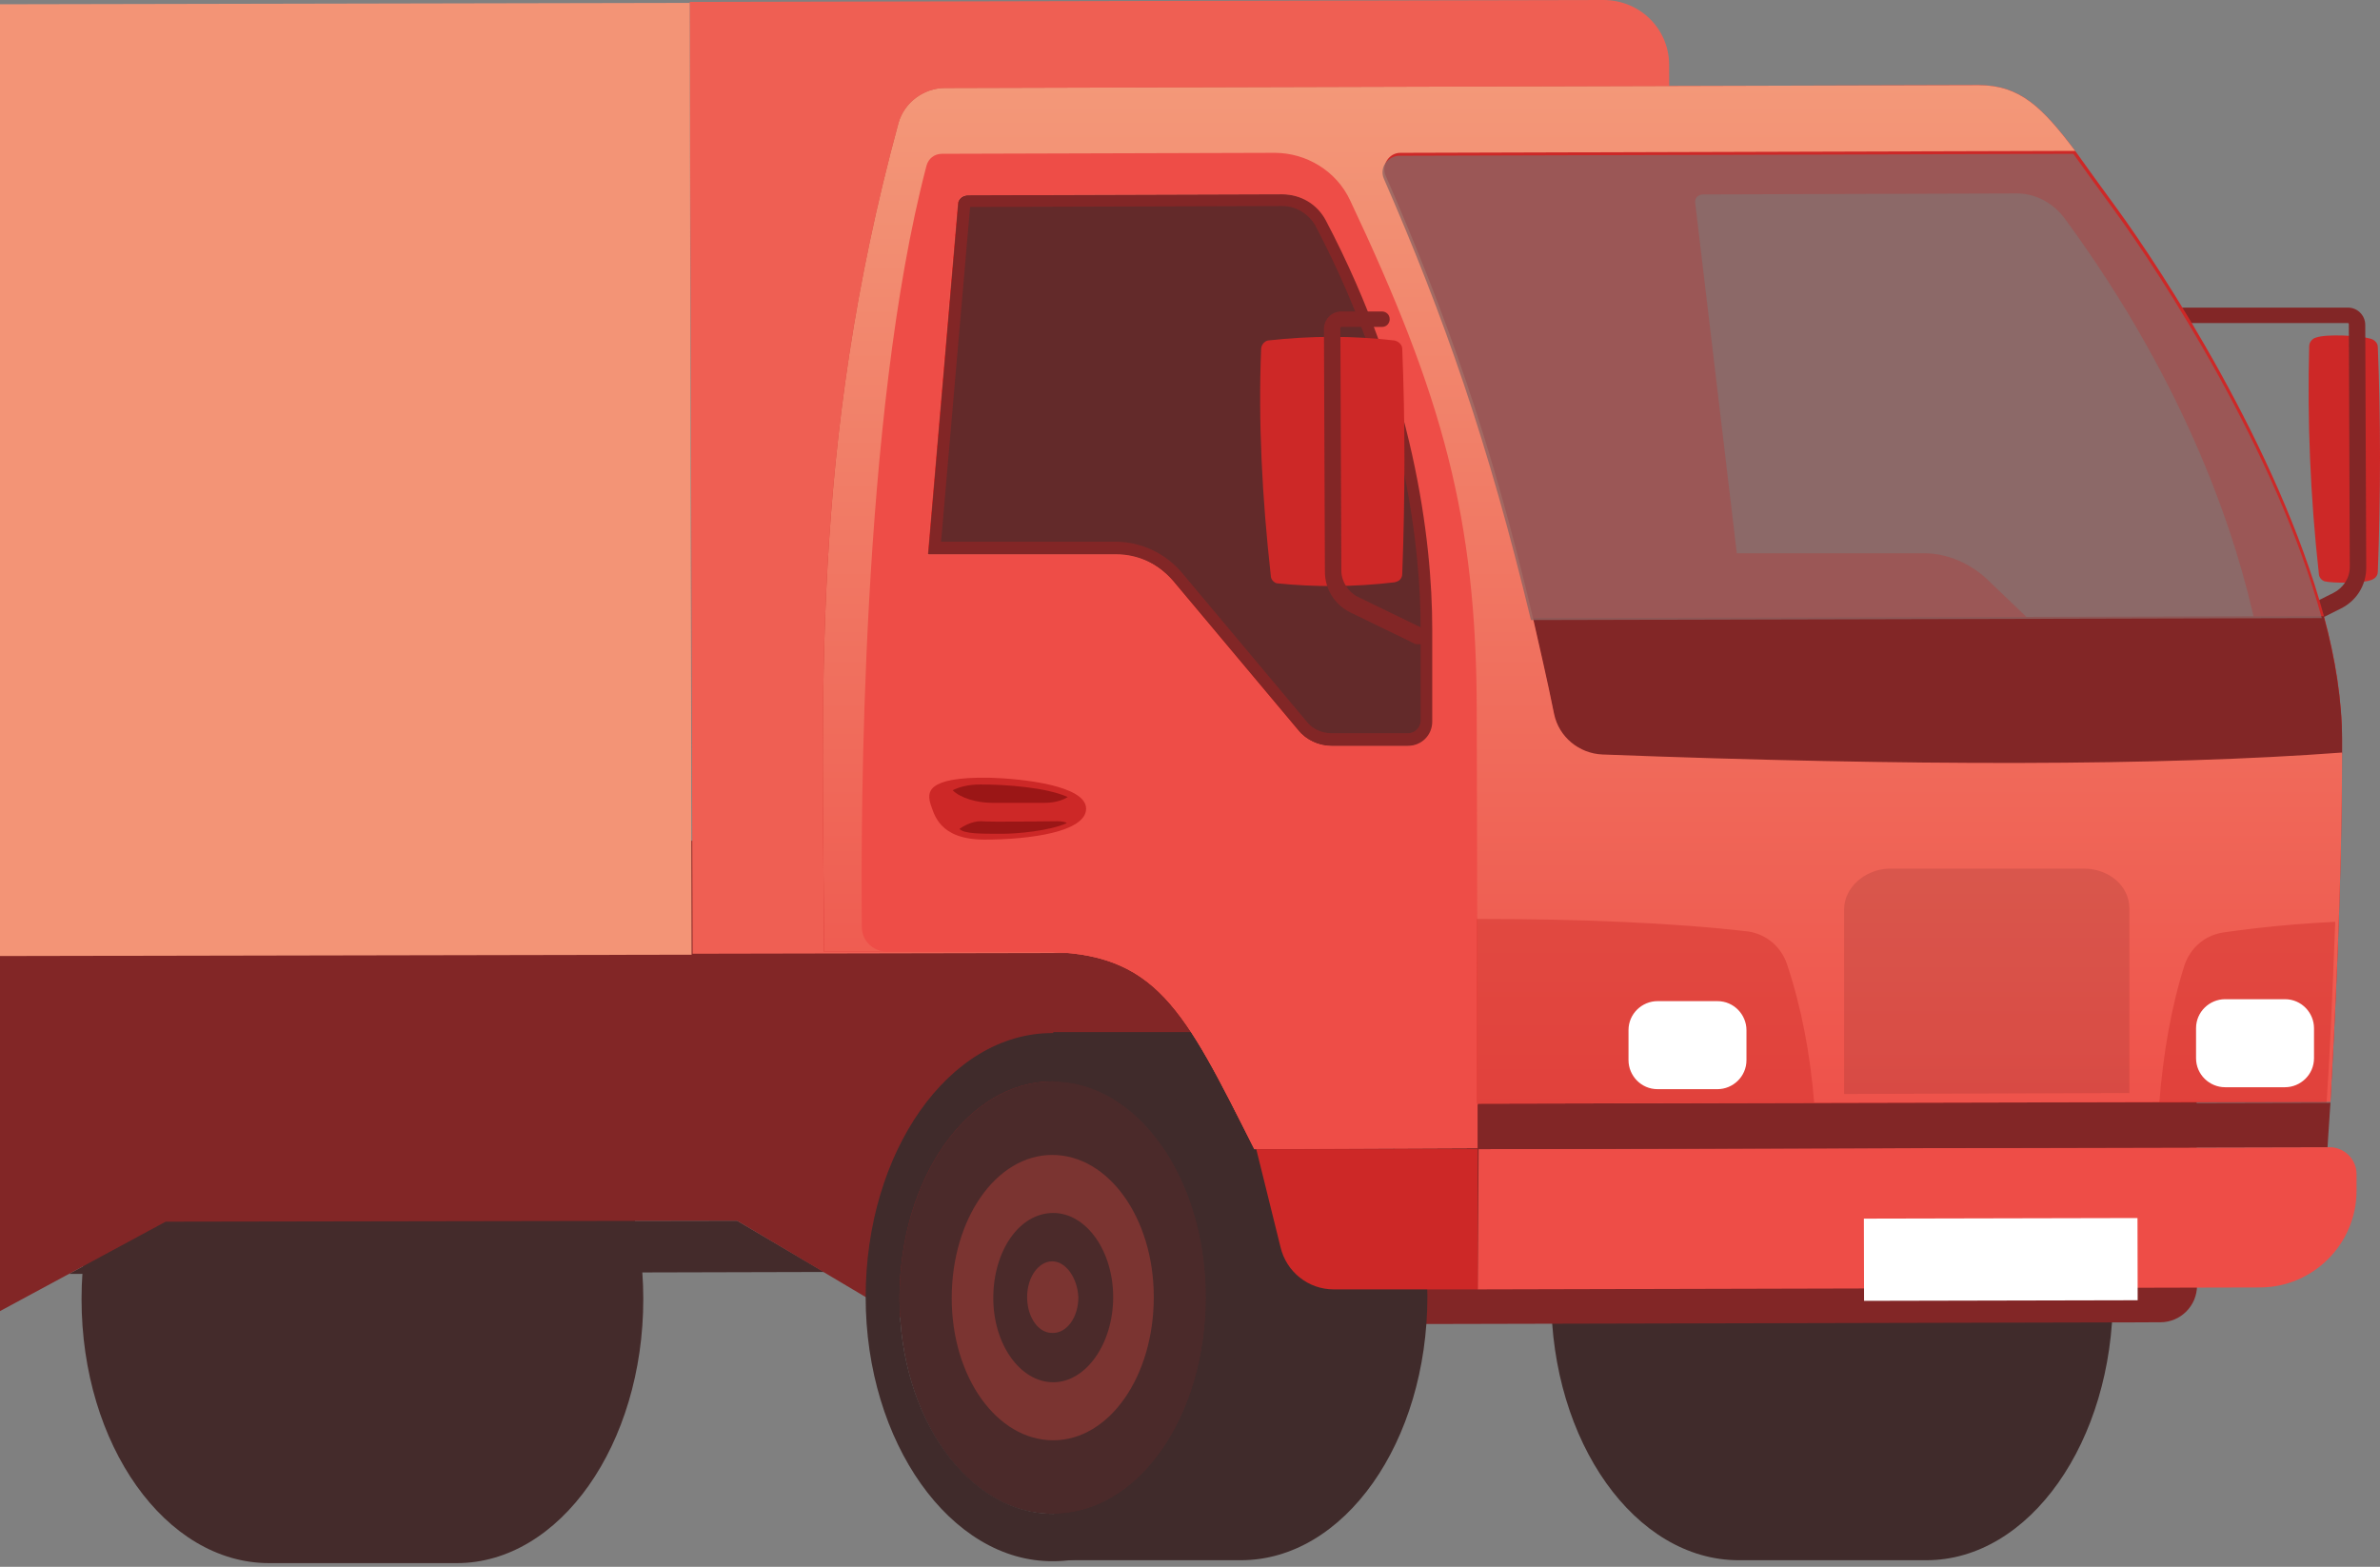 <svg width="600" height="395" viewBox="0 0 600 395" fill="none" xmlns="http://www.w3.org/2000/svg">
<rect x="0" y="0" width="600" height="395" fill="#808080" stroke="none"/>
<path d="M20.558 327.493C20.558 364.314 41.763 394.064 67.844 394.064H115.131C141.211 394.064 162.173 364.07 162.173 327.493C162.173 290.671 140.968 260.921 114.887 260.921C114.399 260.921 114.156 260.921 113.668 260.921H67.844C41.52 260.921 20.558 290.915 20.558 327.493Z" fill="#442B2B"/>
<path d="M391.05 326.761C391.05 363.582 412.256 393.332 438.336 393.332H485.623C511.704 393.332 532.666 363.339 532.666 326.761C532.666 289.939 511.46 260.189 485.379 260.189C484.892 260.189 484.648 260.189 484.16 260.189H438.336C412.012 260.189 391.05 289.939 391.05 326.761Z" fill="#402B2B"/>
<path d="M17.389 321.152L207.753 320.665L185.816 307.74L41.763 307.984L17.389 321.152Z" fill="#442B2B"/>
<path d="M-162.251 212.638L-162.007 334.808L-7.473 334.564L41.764 307.984L185.817 307.74L230.178 334.077L544.609 333.345C549.728 333.345 553.871 329.199 553.871 324.079L553.628 211.175L-162.251 212.638Z" fill="#822626"/>
<path d="M174.604 240.437L421.274 239.95L420.787 16.338C420.787 7.316 413.474 0 404.212 0L173.873 0.488L174.604 240.437Z" fill="#EF5F53"/>
<path d="M-210.025 241.413L174.36 240.681L173.873 0.732L-194.182 1.463C-203.2 1.463 -210.513 8.779 -210.513 18.045L-210.025 241.413Z" fill="#F39476"/>
<path d="M359.851 326.761C359.851 363.582 338.889 393.332 312.808 393.332H265.765V370.898C248.459 370.898 234.322 351.146 234.322 326.761C234.322 302.376 248.216 282.624 265.522 282.624V260.189H312.564C338.645 260.433 359.607 290.183 359.851 326.761Z" fill="#402B2B"/>
<path d="M226.766 327.249C226.766 357.486 244.072 381.871 265.521 381.628C286.971 381.628 304.033 357.242 304.033 327.005C304.033 296.767 286.727 272.382 265.277 272.626C244.072 272.626 226.766 297.011 226.766 327.249Z" fill="#4B2A2A"/>
<path opacity="0.32" d="M265.521 363.095C279.658 363.095 290.87 347.001 290.87 327.005C290.87 307.009 279.414 291.159 265.277 291.159C251.14 291.159 239.928 307.253 239.928 327.249C239.928 347.244 251.384 363.095 265.521 363.095ZM265.521 305.79C273.808 305.79 280.633 315.3 280.633 327.005C280.633 338.71 273.808 348.464 265.521 348.464C257.234 348.464 250.409 338.953 250.409 327.249C250.409 315.3 256.99 305.79 265.521 305.79Z" fill="#E14841"/>
<path d="M265.521 393.576C291.602 393.576 312.564 363.582 312.564 327.005C312.564 290.427 291.358 260.433 265.277 260.433C239.196 260.433 218.234 290.427 218.234 327.005C218.234 363.582 239.684 393.82 265.521 393.576ZM265.277 272.626C286.727 272.626 304.033 297.011 304.033 327.005C304.033 357.242 286.97 381.628 265.521 381.628C244.071 381.628 226.765 357.242 226.765 327.249C226.765 297.011 244.071 272.626 265.277 272.626Z" fill="#402B2B"/>
<path opacity="0.32" d="M258.94 327.005C258.94 321.884 261.865 317.982 265.278 317.982C268.69 317.982 271.615 322.128 271.859 327.005C271.859 332.126 268.934 336.027 265.522 336.027C261.865 336.271 258.94 332.126 258.94 327.005Z" fill="#E14841"/>
<path d="M584.584 144.604C584.584 145.579 585.315 146.311 586.046 146.555C587.996 147.042 595.308 147.042 597.502 146.311C598.477 146.067 599.452 145.336 599.452 144.116C600.183 124.608 600.183 105.588 599.452 87.543C599.452 86.323 598.477 85.592 597.502 85.348C595.065 84.617 586.534 84.129 583.852 85.104C582.877 85.348 582.146 86.324 582.146 87.299C581.659 105.832 582.39 124.852 584.584 144.604Z" fill="#CD2827"/>
<path d="M572.64 161.917C572.883 161.917 573.127 161.917 573.615 161.674L590.189 153.383C594.089 151.432 596.527 147.53 596.527 143.141L596.283 81.934C596.283 79.496 594.333 77.545 591.895 77.545H546.315C545.096 77.545 544.365 78.52 544.365 79.496C544.365 80.715 545.34 81.446 546.315 81.446H591.895C592.139 81.446 592.139 81.69 592.139 81.69L592.383 142.897C592.383 145.823 590.677 148.262 588.239 149.481L571.665 157.772C570.69 158.26 570.202 159.479 570.69 160.454C571.177 161.674 571.908 161.917 572.64 161.917Z" fill="#822626"/>
<path d="M207.753 239.95C207.753 239.95 214.091 239.95 223.841 239.95H262.596C291.602 239.95 298.427 254.337 316.22 289.695L372.525 289.452C372.525 289.452 372.525 285.306 372.525 278.234L587.508 277.747C588.483 259.946 590.433 223.856 590.433 189.716C590.433 188.497 590.433 187.522 590.433 186.302C590.433 176.548 588.727 165.819 585.802 155.09C574.346 113.147 545.34 68.522 533.397 52.184C529.497 46.819 526.084 42.186 523.159 38.041C514.872 27.068 509.266 21.459 498.785 21.459L238.222 22.191C232.859 22.191 227.984 25.848 226.522 30.969C204.097 113.391 207.51 176.061 207.753 239.95ZM427.368 51.209C427.124 49.99 428.099 49.014 429.318 49.014L508.535 48.77C513.166 48.77 517.797 51.209 520.722 55.354C551.677 97.541 564.108 136.069 568.74 158.26L573.615 181.669C574.346 185.083 572.152 187.766 568.74 187.766H549.484C546.315 187.766 542.903 186.302 540.465 183.864L500.979 146.067C496.591 141.922 490.741 139.483 485.135 139.483H437.849L427.368 51.209Z" fill="#CD2827"/>
<path d="M386.418 155.821C388.124 163.624 390.074 171.671 391.78 180.206C392.999 186.059 398.118 190.204 403.968 190.448C480.991 193.13 544.852 193.374 590.432 189.96C590.432 188.741 590.432 187.766 590.432 186.546C590.432 176.792 588.726 166.063 585.801 155.333L386.418 155.821Z" fill="#822626"/>
<path opacity="0.75" d="M244.072 49.258L323.289 49.014C327.92 49.014 332.064 51.453 334.257 55.598C356.438 97.784 361.069 136.313 361.069 158.503V181.913C361.069 185.327 358.388 188.01 354.976 188.01H335.72C332.551 188.01 329.382 186.546 327.432 184.108L295.746 146.311C292.089 142.165 286.971 139.483 281.365 139.727H234.078L241.634 51.453C241.634 50.233 242.609 49.258 244.072 49.258Z" fill="#402B2B"/>
<path d="M207.753 239.95C207.753 239.95 214.091 239.95 223.841 239.95H262.596C291.602 239.95 298.427 254.337 316.22 289.695L372.525 289.452C372.525 289.452 372.525 285.306 372.525 278.234L587.508 277.747C588.483 259.946 590.433 223.856 590.433 189.716C544.853 193.13 480.748 193.13 403.968 190.204C398.118 189.96 393 185.815 391.781 179.962C390.075 171.428 388.125 163.137 386.418 155.577C375.937 110.952 364.481 79.008 349.369 44.381C348.151 41.699 350.1 38.529 353.025 38.529L523.159 38.041C514.872 27.068 509.266 21.459 498.785 21.459L238.222 22.191C232.859 22.191 227.984 25.848 226.522 30.969C204.097 113.391 207.51 176.061 207.753 239.95ZM233.834 139.727L241.39 51.453C241.39 50.233 242.609 49.258 243.828 49.258L323.045 49.014C327.676 49.014 331.82 51.453 334.013 55.598C356.194 97.784 360.825 136.313 360.825 158.503V181.913C360.825 185.327 358.144 188.009 354.732 188.009H335.476C332.307 188.009 329.138 186.546 327.188 184.108L295.502 146.311C291.845 142.165 286.727 139.483 281.121 139.727H233.834Z" fill="url(#paint0_linear)"/>
<path d="M217.26 233.61C217.26 237.267 220.185 239.95 223.841 239.95H262.596C291.602 239.95 298.427 254.337 316.22 289.695L372.525 289.452C372.525 289.452 372.525 285.306 372.525 278.234L372.282 179.475C372.282 130.461 363.507 99.492 340.351 50.477C336.939 43.162 329.383 38.529 321.339 38.529L237.491 38.773C235.541 38.773 234.078 39.992 233.591 41.699C217.016 104.612 217.016 207.03 217.26 233.61ZM233.835 139.727L241.391 51.453C241.391 50.233 242.609 49.258 243.828 49.258L323.045 49.014C327.676 49.014 331.82 51.453 334.014 55.598C356.194 97.785 360.826 136.313 360.826 158.503V181.913C360.826 185.327 358.144 188.009 354.732 188.009H335.476C332.307 188.009 329.139 186.546 327.189 184.108L295.502 146.311C291.846 142.165 286.727 139.483 281.121 139.727H233.835Z" fill="url(#paint1_linear)"/>
<path d="M244.559 52.184L323.289 51.94C326.701 51.94 329.87 53.891 331.576 56.818C354.488 100.467 358.144 139.239 358.144 158.26V181.669C358.144 183.376 356.682 184.839 354.976 184.839H335.72C333.282 184.839 331.089 183.864 329.626 182.157L297.939 144.36C293.796 139.483 287.702 136.557 281.121 136.557H237.247L244.559 52.184ZM244.072 49.258C242.853 49.258 241.634 50.233 241.634 51.453L234.078 139.727H281.365C286.971 139.727 292.089 142.165 295.746 146.311L327.432 184.108C329.382 186.546 332.551 188.01 335.72 188.01H354.976C358.388 188.01 361.069 185.327 361.069 181.913V158.503C361.069 136.313 356.438 97.784 334.257 55.598C332.064 51.453 327.92 49.014 323.289 49.014L244.072 49.258Z" fill="#822626"/>
<path opacity="0.4" d="M372.281 231.659V278.235L457.348 277.991C456.373 265.798 454.18 254.093 450.523 243.12C449.061 238.731 445.405 235.56 440.774 234.829C422.005 232.634 398.118 231.659 372.281 231.659ZM544.365 277.991H586.533C587.264 267.749 587.995 251.167 588.727 232.39C578.489 232.878 568.983 233.853 560.452 235.073C555.821 235.804 552.165 238.974 550.703 243.364C547.29 254.093 545.34 265.798 544.365 277.991Z" fill="#CD2827"/>
<path d="M372.525 325.054L569.715 324.566C583.121 324.566 594.089 313.593 594.089 300.181V296.036C594.089 292.134 590.921 289.208 587.264 289.208L372.769 289.695L372.525 325.054Z" fill="#EE4D47"/>
<path d="M336.207 325.054H372.525V289.696H316.707L322.801 314.325C324.263 320.665 329.869 325.054 336.207 325.054Z" fill="#CD2827"/>
<path d="M249.434 196.057C257.721 196.301 273.808 198.008 273.808 203.86C273.808 209.712 259.671 211.663 248.215 211.663C236.759 211.663 235.54 205.323 234.565 202.641C233.834 199.958 233.103 195.813 249.434 196.057Z" fill="#CD2827"/>
<path d="M250.165 202.397C246.265 202.397 242.122 201.177 240.172 199.227C241.634 198.495 243.828 197.764 247.241 197.764C253.578 197.764 263.815 198.495 269.178 200.934C268.446 201.421 266.496 202.397 263.328 202.397C259.428 202.397 254.309 202.397 250.165 202.397Z" fill="#9B1616"/>
<path d="M266.496 207.03C267.959 207.03 268.69 207.274 268.934 207.518C264.546 209.468 256.503 210.2 252.603 210.2C246.997 210.2 243.097 210.2 241.878 208.981C242.853 208.249 245.047 207.03 247.24 207.03C250.165 207.274 264.546 207.03 266.496 207.03Z" fill="#9B1616"/>
<path d="M372.525 278.478C372.525 285.55 372.525 289.695 372.525 289.695L586.777 289.208C586.777 289.208 587.021 285.062 587.508 277.991L372.525 278.478Z" fill="#822626"/>
<g opacity="0.2">
<path d="M464.904 229.22V275.796L536.809 275.552V228.976C536.809 223.368 531.69 218.979 525.353 218.979H476.117C470.023 219.222 464.904 223.856 464.904 229.22Z" fill="#822626"/>
</g>
<path d="M560.939 274.089H576.051C579.951 274.089 583.364 270.919 583.364 266.773V259.214C583.364 255.312 580.195 251.899 576.051 251.899H560.939C557.039 251.899 553.627 255.069 553.627 259.214V266.773C553.627 270.919 557.039 274.089 560.939 274.089Z" fill="white"/>
<path d="M417.861 274.577H432.973C436.873 274.577 440.286 271.407 440.286 267.261V259.702C440.286 255.8 437.117 252.386 432.973 252.386H417.861C413.961 252.386 410.549 255.556 410.549 259.702V267.261C410.549 271.163 413.718 274.577 417.861 274.577Z" fill="white"/>
<path d="M320.363 145.092C320.363 146.067 321.094 146.799 321.825 147.042C331.332 148.018 341.325 148.018 351.562 146.799C352.781 146.555 353.512 145.823 353.512 144.604C354.244 125.096 354.244 106.075 353.512 88.03C353.512 86.811 352.537 86.08 351.562 85.836C341.081 84.617 330.6 84.617 319.632 85.836C318.657 86.08 317.926 87.055 317.926 88.03C317.194 106.319 318.169 125.34 320.363 145.092Z" fill="#CD2827"/>
<path d="M358.143 162.405C358.874 162.405 359.605 161.917 359.849 161.186C360.337 160.21 359.849 158.991 358.874 158.504L342.3 150.456C339.862 149.237 338.156 146.555 338.156 143.872L337.912 82.666C337.912 82.422 338.156 82.422 338.156 82.422H348.393C349.612 82.422 350.343 81.446 350.343 80.471C350.343 79.252 349.368 78.52 348.393 78.52H338.156C335.718 78.52 333.769 80.471 333.769 82.909L334.012 144.116C334.012 148.506 336.45 152.407 340.35 154.358L356.924 162.405C357.656 162.405 357.899 162.405 358.143 162.405Z" fill="#822626"/>
<path d="M469.93 327.942L538.909 327.792L538.864 307.065L469.885 307.215L469.93 327.942Z" fill="white"/>
<path opacity="0.8" d="M348.9 45.118C364.012 79.745 375.225 111.69 385.949 156.315L585.333 155.827C573.877 113.884 544.871 69.26 532.928 52.922C529.028 47.557 525.615 42.924 522.69 38.778L352.556 39.266C349.631 39.51 347.681 42.436 348.9 45.118Z" fill="#8E6362"/>
<defs>
<linearGradient id="paint0_linear" x1="398.931" y1="-40.631" x2="398.931" y2="297.04" gradientUnits="userSpaceOnUse">
<stop stop-color="#F4A984"/>
<stop offset="1" stop-color="#EE4D47"/>
</linearGradient>
<linearGradient id="paint1_linear" x1="294.868" y1="-288.354" x2="294.868" y2="296.573" gradientUnits="userSpaceOnUse">
<stop stop-color="#F4A984"/>
<stop offset="0.561" stop-color="#EE4D47"/>
</linearGradient>
</defs>
</svg>
